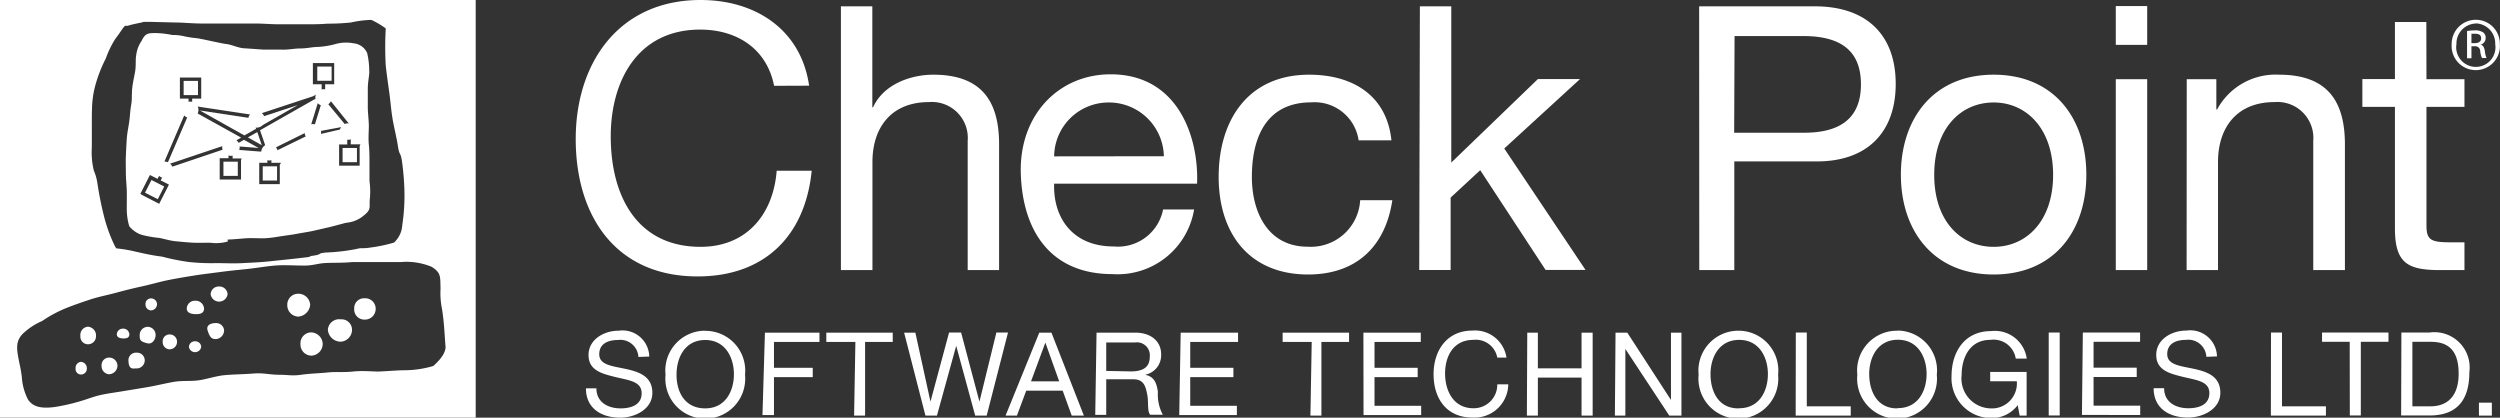 <svg xmlns="http://www.w3.org/2000/svg" viewBox="0 0 193.45 32.32"><rect x="0" y="0" width="193.45" height="32.32" fill="#333333" stroke="none"/><defs><style>.cls-1,.cls-2{fill:#fff;}.cls-1{fill-rule:evenodd;}</style></defs><title>Check_point</title><g id="Layer_2" data-name="Layer 2"><g id="icons"><path class="cls-1" d="M59.9,6.64C59.33,3.75,57,2.29,54.18,2.29c-4.86,0-6.92,4-6.92,8.26,0,4.66,2.06,8.55,6.95,8.55,3.57,0,5.63-2.52,5.89-5.89h2.71c-.51,5.09-3.69,8.18-8.83,8.18-6.35,0-9.43-4.69-9.43-10.63S47.92,0,54.21,0c4.26,0,7.77,2.29,8.4,6.63Zm131.34-3.3h.24c.28,0,.51-.1.51-.36s-.13-.37-.51-.37l-.24,0Zm0,1.17h-.34V2.4a3.69,3.69,0,0,1,.6-.05,1.1,1.1,0,0,1,.65.16.51.51,0,0,1,.19.44.53.53,0,0,1-.41.51v0c.18,0,.31.2.35.51a1.78,1.78,0,0,0,.13.52h-.35a1.58,1.58,0,0,1-.14-.54.39.39,0,0,0-.45-.37h-.23Zm.35-2.69a1.55,1.55,0,0,0-1.51,1.59,1.52,1.52,0,1,0,3,0,1.55,1.55,0,0,0-1.51-1.6Zm0-.29a1.86,1.86,0,0,1,1.85,1.89,1.87,1.87,0,1,1-3.73,0,1.87,1.87,0,0,1,1.87-1.89Zm-3.83,4.6h2.94V8.27h-2.94v9.17c0,1.11.32,1.31,1.83,1.31h1.11V20.9h-1.86c-2.52,0-3.52-.51-3.52-3.23V8.27h-2.52V6.12h2.52V1.7h2.43Zm-18.55,0h2.29V8.47h.06a5.14,5.14,0,0,1,4.8-2.69c3.89,0,5.09,2.23,5.09,5.4V20.9H179v-10a2.78,2.78,0,0,0-3-3c-2.94,0-4.37,2-4.37,4.63V20.9h-2.43Zm-5.49,0h2.43V20.9h-2.43Zm2.43-2.66h-2.43v-3h2.43ZM154.27,19.1c2.54,0,4.6-2,4.6-5.57s-2.06-5.6-4.6-5.6-4.6,2-4.6,5.6S151.73,19.1,154.27,19.1Zm0-13.32c4.69,0,7.17,3.4,7.17,7.74s-2.49,7.72-7.17,7.72-7.18-3.4-7.18-7.72S149.58,5.78,154.27,5.78Zm-20.08,4.49h5.32C142.57,10.3,144,9,144,6.53s-1.4-3.74-4.46-3.74h-5.32ZM131.48.49h8.95c4.06,0,6.26,2.26,6.26,6s-2.2,6.06-6.26,6h-6.23V20.9h-2.71Zm-21.61,0h2.43V12.58L119,6.12h3.26l-5.86,5.37,6.29,9.4h-3.09l-5.06-7.72-2.29,2.12v5.6h-2.43Zm-4.74,10.37a3.44,3.44,0,0,0-3.66-2.94c-3.52,0-4.6,2.77-4.6,5.77,0,2.72,1.23,5.4,4.32,5.4a3.82,3.82,0,0,0,4.06-3.6h2.49c-.54,3.6-2.8,5.75-6.52,5.75-4.52,0-6.92-3.14-6.92-7.55s2.29-7.91,7-7.91c3.34,0,6,1.57,6.37,5.08ZM90.06,12.09A4.25,4.25,0,0,0,85.8,7.93a4.21,4.21,0,0,0-4.23,4.17Zm2.34,4.12a6,6,0,0,1-6.32,5c-4.72,0-6.95-3.26-7.09-7.78s2.92-7.68,6.95-7.68c5.23,0,6.83,4.88,6.69,8.46H81.57c-.09,2.57,1.37,4.86,4.6,4.86A3.56,3.56,0,0,0,90,16.21ZM65.07.49H67.5V8.3h.06c.8-1.77,2.89-2.52,4.66-2.52,3.89,0,5.09,2.23,5.09,5.4V20.9H74.88v-10a2.78,2.78,0,0,0-3-3c-2.94,0-4.37,2-4.37,4.63V20.9H65.07Z"/><path class="cls-1" d="M49.4,27.62a1.4,1.4,0,0,0-1.59-1.31c-.72,0-1.44.26-1.44,1.1s1,.91,2.06,1.14,2.05.59,2.05,1.85S49.14,32.32,48,32.32c-1.44,0-2.66-.7-2.66-2.27h.81c0,1.08.9,1.55,1.87,1.55.77,0,1.63-.24,1.63-1.17s-1-1-2.05-1.26-2.06-.52-2.06-1.7,1.16-1.88,2.33-1.88a2.07,2.07,0,0,1,2.37,2Zm142.42,4.54h1v-1h-1Zm-5.15-.72h1.42c.58,0,2.16-.16,2.16-2.53,0-1.53-.57-2.46-2.14-2.46h-1.44Zm-.85-5.71H188a2.73,2.73,0,0,1,3.08,3.06c0,2.15-.94,3.36-3.08,3.36h-2.2Zm-4,.72h-2.14v-.72h5.14v.72h-2.14v5.7h-.85Zm-6.09-.72h.85v5.71h3.4v.72h-4.26Zm-5,1.88a1.4,1.4,0,0,0-1.59-1.31c-.72,0-1.44.26-1.44,1.1s1,.91,2.06,1.14,2.05.59,2.05,1.85-1.34,1.92-2.51,1.92c-1.44,0-2.65-.7-2.65-2.27h.81c0,1.08.9,1.55,1.87,1.55.77,0,1.63-.24,1.63-1.17s-1-1-2.05-1.26-2.06-.52-2.06-1.7,1.16-1.88,2.33-1.88a2.07,2.07,0,0,1,2.37,2Zm-9.56-1.88h4.43v.72H162v2h3.34v.72H162v2.22h3.61v.72H161.1Zm-2.64,0h.85v6.42h-.85Zm-2.4,5.62a2.51,2.51,0,0,1-2.06,1,3.08,3.08,0,0,1-3.06-3.24c0-1.87,1-3.49,3.06-3.49a2.49,2.49,0,0,1,2.76,2.13h-.85A1.74,1.74,0,0,0,154,26.3c-1.56,0-2.21,1.35-2.21,2.73A2.31,2.31,0,0,0,154,31.6a1.93,1.93,0,0,0,2.06-2.1H154v-.72h2.82v3.38h-.54Zm-9.27.23c1.57,0,2.22-1.35,2.22-2.64s-.66-2.65-2.22-2.65-2.22,1.35-2.22,2.65S145.23,31.6,146.79,31.6Zm0-6A3.08,3.08,0,0,1,149.87,29a3.09,3.09,0,1,1-6.15,0A3.08,3.08,0,0,1,146.79,25.59Zm-7.9.15h.85v5.71h3.4v.72h-4.26Zm-4.38,5.86c1.57,0,2.22-1.35,2.22-2.64s-.66-2.65-2.22-2.65-2.22,1.35-2.22,2.65S132.94,31.6,134.51,31.6Zm0-6A3.08,3.08,0,0,1,137.59,29a3.09,3.09,0,1,1-6.15,0A3.09,3.09,0,0,1,134.51,25.59Zm-9.57.15h.91l3.38,5.21h0V25.74h.81v6.42h-.94L125.77,27h0v5.16h-.81Zm-6.83,0H119V28.5h3.38V25.74h.86v6.42h-.86V29.22H119v2.94h-.85Zm-2.32,1.93A1.69,1.69,0,0,0,114,26.3c-1.53,0-2.18,1.26-2.18,2.6s.65,2.69,2.19,2.69a1.82,1.82,0,0,0,1.85-1.85h.85a2.61,2.61,0,0,1-2.78,2.57c-2,0-3-1.48-3-3.35s1.06-3.38,3-3.38a2.46,2.46,0,0,1,2.64,2.09Zm-10.36-1.93h4.44v.72h-3.58v2h3.34v.72h-3.34v2.22h3.61v.72h-4.46Zm-4,.72H99.25v-.72h5.14v.72h-2.14v5.7h-.85Zm-10.14-.72h4.44v.72H92.1v2h3.34v.72H92.1v2.22h3.61v.72H91.25Zm-3.87,3c.8,0,1.48-.21,1.48-1.14a1,1,0,0,0-1.14-1.1H85.6V28.7Zm-2.64-3h3c1.2,0,2,.66,2,1.68A1.54,1.54,0,0,1,88.6,29v0c.75.14.9.69,1,1.32a3.27,3.27,0,0,0,.38,1.77H89c-.24-.26-.11-1-.23-1.58s-.24-1.16-1.07-1.16H85.6v2.75h-.85Zm-5.07,3.77h2.18l-1.07-3h0Zm.64-3.77h.94l2.51,6.42h-.94l-.7-1.93H79.41l-.72,1.93h-.88Zm-4.07,6.42h-.89l-1.47-5.4h0l-1.49,5.4h-.89l-1.65-6.42h.87L72,31.08h0l1.44-5.35h.93l1.42,5.35h0l1.31-5.35H78Zm-10.16-5.7H63.94v-.72h5.14v.72H66.94v5.7h-.85Zm-7-.72h4.22v.72H59.89v2h3v.72h-3v2.94H59ZM54.57,31.6c1.57,0,2.22-1.35,2.22-2.64s-.66-2.65-2.22-2.65S52.35,27.65,52.35,29,53,31.6,54.57,31.6Zm0-6A3.08,3.08,0,0,1,57.65,29a3.09,3.09,0,1,1-6.15,0A3.08,3.08,0,0,1,54.57,25.59Z"/><path class="cls-1" d="M0,0V32.32H36.81V0ZM7.12,8.42a7.35,7.35,0,0,1,.28-1.9,10.79,10.79,0,0,1,.79-2A7.24,7.24,0,0,1,8.93,3c.42-.55.53-.79.74-1A.94.94,0,0,1,9.87,2c.52-.17,1-.22,1.26-.31.06,0,.33,0,.4,0l2,.05c.58,0,1.26.07,2,.08l2.12,0c.67,0,1.37,0,2.06,0s1.27.06,1.88.06,1.31,0,1.91,0,1.3,0,1.84-.05a16.26,16.26,0,0,0,1.81-.09,8.18,8.18,0,0,1,1.57-.2,1.36,1.36,0,0,1,.26.12,6.28,6.28,0,0,1,.87.54,25.26,25.26,0,0,0,0,2.89c.07.62.17,1.33.27,2.05s.13,1.23.23,1.89.34,1.62.42,2.15c.15,1,.19.45.33,1.26a21.52,21.52,0,0,1,.19,2.14,15.44,15.44,0,0,1-.16,2.83,2,2,0,0,1-.64,1.36,11.22,11.22,0,0,1-1.72.37c-.79.13-.72,0-1.2.13a15.16,15.16,0,0,1-2.34.27c-.78.07-.18.14-1.1.26-.07,0-.16.07-.26.09-.76.1-2.25.25-3,.33s-1.36.1-2.1.14-1.34,0-2,0a16.78,16.78,0,0,1-2.1-.08,16.74,16.74,0,0,1-2.12-.42c-.8-.1-1.4-.24-2.07-.39A10.37,10.37,0,0,0,9,19.22a2.29,2.29,0,0,1-.18-.32,12,12,0,0,1-.73-2,26.4,26.4,0,0,1-.55-2.7,3.81,3.81,0,0,0-.28-1,6,6,0,0,1-.16-1.7C7.12,10.8,7.09,9.12,7.12,8.42Zm26.41,19.9a7.94,7.94,0,0,1-2.22.33c-.47,0-1.16.06-2,.1-.6,0-1.23-.08-2,0s-1.26,0-1.93.07S24,28.9,23.3,29s-1,0-1.71,0-1.23-.16-1.93-.1-1.74.07-2.37.14-1.4.33-2,.4-1.2,0-1.84.11-1.42.3-2,.4-1.28.21-1.87.31-1.23.18-1.77.3-.93.28-1.32.4a15.11,15.11,0,0,1-2.23.53c-1.21.17-1.76-.08-2.09-.57a4.36,4.36,0,0,1-.48-1.74,10,10,0,0,0-.19-1.08c-.19-1-.35-1.63.25-2.26a5.1,5.1,0,0,1,1.51-1,9.83,9.83,0,0,1,1.86-1c.52-.21,1.15-.43,1.91-.68.58-.19,1.26-.32,2-.52s1.27-.33,2-.49,1.3-.34,2-.48,1.31-.24,2-.35,1.4-.19,2.15-.29,1.36-.15,2.08-.23,1.29-.19,2-.25,1.58,0,2.29,0,1-.17,1.69-.2,1.3,0,2-.07l2,0c.58,0,1.16,0,1.76,0a5.08,5.08,0,0,1,2.41.37c.73.47.65.75.68,1.67a6.12,6.12,0,0,0,.11,1.57c.18,1.11.2,2.08.28,3C34.43,27.37,34.09,27.81,33.53,28.32Z"/><polygon class="cls-1" points="19.76 9.2 15.47 8.55 18.91 10.48 19.82 9.96 19.74 9.74 20 9.65 20.06 9.83 23.04 8.13 19.82 9.19 19.76 9.2"/><rect class="cls-2" x="14.21" y="6.26" width="1.11" height="1.1"/><polygon class="cls-1" points="19.18 10.63 20.26 11.24 19.91 10.22 19.18 10.63"/><rect class="cls-2" x="17.29" y="12.51" width="1.11" height="1.1"/><rect class="cls-2" x="20.33" y="12.87" width="1.11" height="1.1"/><path class="cls-1" d="M28.59,14c0-.4,0-.87,0-1.38s0-.94-.05-1.44,0-1,0-1.44-.08-1-.08-1.44,0-1,0-1.41c0-.63.15-1.14.11-1.45a6,6,0,0,0-.16-1.34,1.28,1.28,0,0,0-1.06-.75,3,3,0,0,0-1.43.07,6.39,6.39,0,0,1-1.31.21c-.41,0-.86.12-1.36.12s-.93.11-1.43.09l-1.42,0-1.43-.1c-.49,0-1-.28-1.44-.33S15.62,3,15.18,2.95a7.09,7.09,0,0,1-1-.16,3.67,3.67,0,0,0-.84-.08,6.88,6.88,0,0,0-1.29-.15c-.57,0-.81,0-1.09.6a2.46,2.46,0,0,0-.42,1.11c-.07.36,0,.81-.09,1.3s-.17.81-.22,1.27,0,.84-.08,1.28S10.06,9,10,9.42s-.16.88-.19,1.32-.05.89-.07,1.33,0,.92,0,1.35.06.91.07,1.32,0,1,0,1.35A4.74,4.74,0,0,0,10,17.5a2,2,0,0,0,1,.68,8.45,8.45,0,0,0,1.32.23c.42.08.85.22,1.29.26s.92.09,1.35.11.89,0,1.29,0a3.33,3.33,0,0,0,1.33-.08c.18-.06-.16-.16.18-.17s.83-.06,1.24-.09.88,0,1.3,0,.9-.07,1.32-.14.9-.12,1.31-.2.92-.15,1.32-.24l1.31-.3c.67-.17,1.13-.31,1.3-.33a2.37,2.37,0,0,0,1.26-.53c.66-.52.43-.64.5-1.33A6,6,0,0,0,28.59,14ZM13,14.43l-.56,1.1-.12.24-.12-.06L11,15.09,10.86,15l.06-.12.62-1.22.06-.12.12.06.47.24.16-.3.24.13-.16.29.52.26.12.06Zm5.65-2.05v1.51H17V12.24h.68V12H18v.26h.7Zm3,.36v1.51H20.06V12.6h.63v-.26H21v.26h.75Zm2.55-2.23,0-.26,2.61-.49L25,7.58l-.67,2.16-.26-.08.65-2.1-.41.14-4.19,2.38.57,1.65L24,10.09l.12.24L20.7,12l-.14.07L20.51,12l-.09-.25-2.32-.18,0-.27,1.91.15-1.13-.63-.9.51h0l-5.28,1.78-.28.1.12-.28,1.84-4.29.25.11-1.72,4,5-1.68.75-.42-4-2.22-.07,0V7.63h-.67V6h1.65V7.63h-.7v.55l4.89.74,4.46-1.47.67-.38,0-.1h0V6.52h-.68V4.88h1.65V6.52h-.7v.67l-.07,0,0,0v0l2,2.49.14.18-.22,0Zm3.63.8v1.51H26.24V11.18h.63v-.46h.27v.45h.75Z"/><rect class="cls-2" x="26.51" y="11.45" width="1.11" height="1.1"/><polygon class="cls-1" points="25.66 6.25 25.66 5.15 24.55 5.15 24.55 6.25 25.02 6.25 25.1 6.25 25.1 6.25 25.66 6.25"/><rect class="cls-2" x="11.41" y="14.11" width="1.1" height="1.11" transform="translate(-6.53 18.68) rotate(-63.03)"/><circle class="cls-2" cx="25.04" cy="7.54" r="0.64"/><circle class="cls-2" cx="17.87" cy="11.38" r="0.68"/><circle class="cls-2" cx="19.85" cy="9.24" r="0.64"/><circle class="cls-2" cx="12.74" cy="13.14" r="0.64"/><circle class="cls-2" cx="24.21" cy="10.24" r="0.64"/><circle class="cls-2" cx="14.72" cy="8.5" r="0.64"/><circle class="cls-2" cx="26.93" cy="10.18" r="0.64"/><circle class="cls-2" cx="20.85" cy="11.78" r="0.64"/><path class="cls-1" d="M6.8,25.28a.64.64,0,0,0-.58.71.59.59,0,0,0,.58.65A.62.62,0,0,0,7.43,26,.68.68,0,0,0,6.8,25.28Z"/><path class="cls-1" d="M10.56,27.29a.58.58,0,0,0-.62.57c0,.85.45.62.62.65a.63.63,0,0,0,.64-.65A.6.6,0,0,0,10.56,27.29Z"/><path class="cls-1" d="M8.44,27.67a.58.58,0,0,0-.58.62.63.63,0,0,0,.58.67.68.68,0,0,0,.65-.67A.64.64,0,0,0,8.44,27.67Z"/><path class="cls-1" d="M16.69,25c-.35,0-.77.14-.62.59s.27.65.62.65a.68.68,0,0,0,.65-.67A.61.61,0,0,0,16.69,25Z"/><path class="cls-1" d="M13.12,25.88a.52.52,0,0,0-.53.56.55.55,0,0,0,.53.59.58.58,0,0,0,.58-.59A.56.56,0,0,0,13.12,25.88Z"/><path class="cls-1" d="M11.43,25.29a.63.63,0,0,0-.62.64c0,.35,0,.5.62.64.34.08.61-.29.61-.64A.62.62,0,0,0,11.43,25.29Z"/><path class="cls-1" d="M15.11,23.27a.63.63,0,0,0-.66.6c0,.35.37.44.72.44s.62-.09.62-.44A.65.65,0,0,0,15.11,23.27Z"/><path class="cls-1" d="M16.95,22.17a.62.62,0,0,0-.65.59.66.66,0,0,0,1.31,0A.63.63,0,0,0,16.95,22.17Z"/><path class="cls-1" d="M6.27,28a.46.46,0,0,0-.42.51.42.42,0,0,0,.42.47.45.45,0,0,0,.45-.47A.49.49,0,0,0,6.27,28Z"/><path class="cls-1" d="M11.68,23.09a.42.42,0,0,0-.42.45.45.45,0,0,0,.42.48.49.49,0,0,0,.47-.48A.46.46,0,0,0,11.68,23.09Z"/><path class="cls-1" d="M9.51,25.43a.46.46,0,0,0-.47.44c0,.25.27.32.52.32s.45-.06.45-.32A.47.47,0,0,0,9.51,25.43Z"/><path class="cls-1" d="M15.09,26.41a.45.45,0,0,0-.47.43.48.48,0,0,0,.95,0A.45.45,0,0,0,15.09,26.41Z"/><path class="cls-1" d="M24.06,25.72a.84.84,0,0,0-.81.9.86.86,0,0,0,.83.9.91.91,0,0,0,.89-.9A.92.92,0,0,0,24.06,25.72Z"/><path class="cls-1" d="M24,23.59a.91.91,0,0,0-.92-.86.84.84,0,0,0-.85.86.88.88,0,0,0,.85.91A1,1,0,0,0,24,23.59Z"/><path class="cls-1" d="M28.21,23.08a.76.76,0,0,0-.8.81.78.78,0,0,0,.8.84.83.83,0,0,0,.86-.84A.81.81,0,0,0,28.21,23.08Z"/><path class="cls-1" d="M26.37,24.71a.88.88,0,0,0-1,.79,1,1,0,0,0,1,.94.93.93,0,0,0,.87-.94A.81.81,0,0,0,26.37,24.71Z"/></g></g></svg>